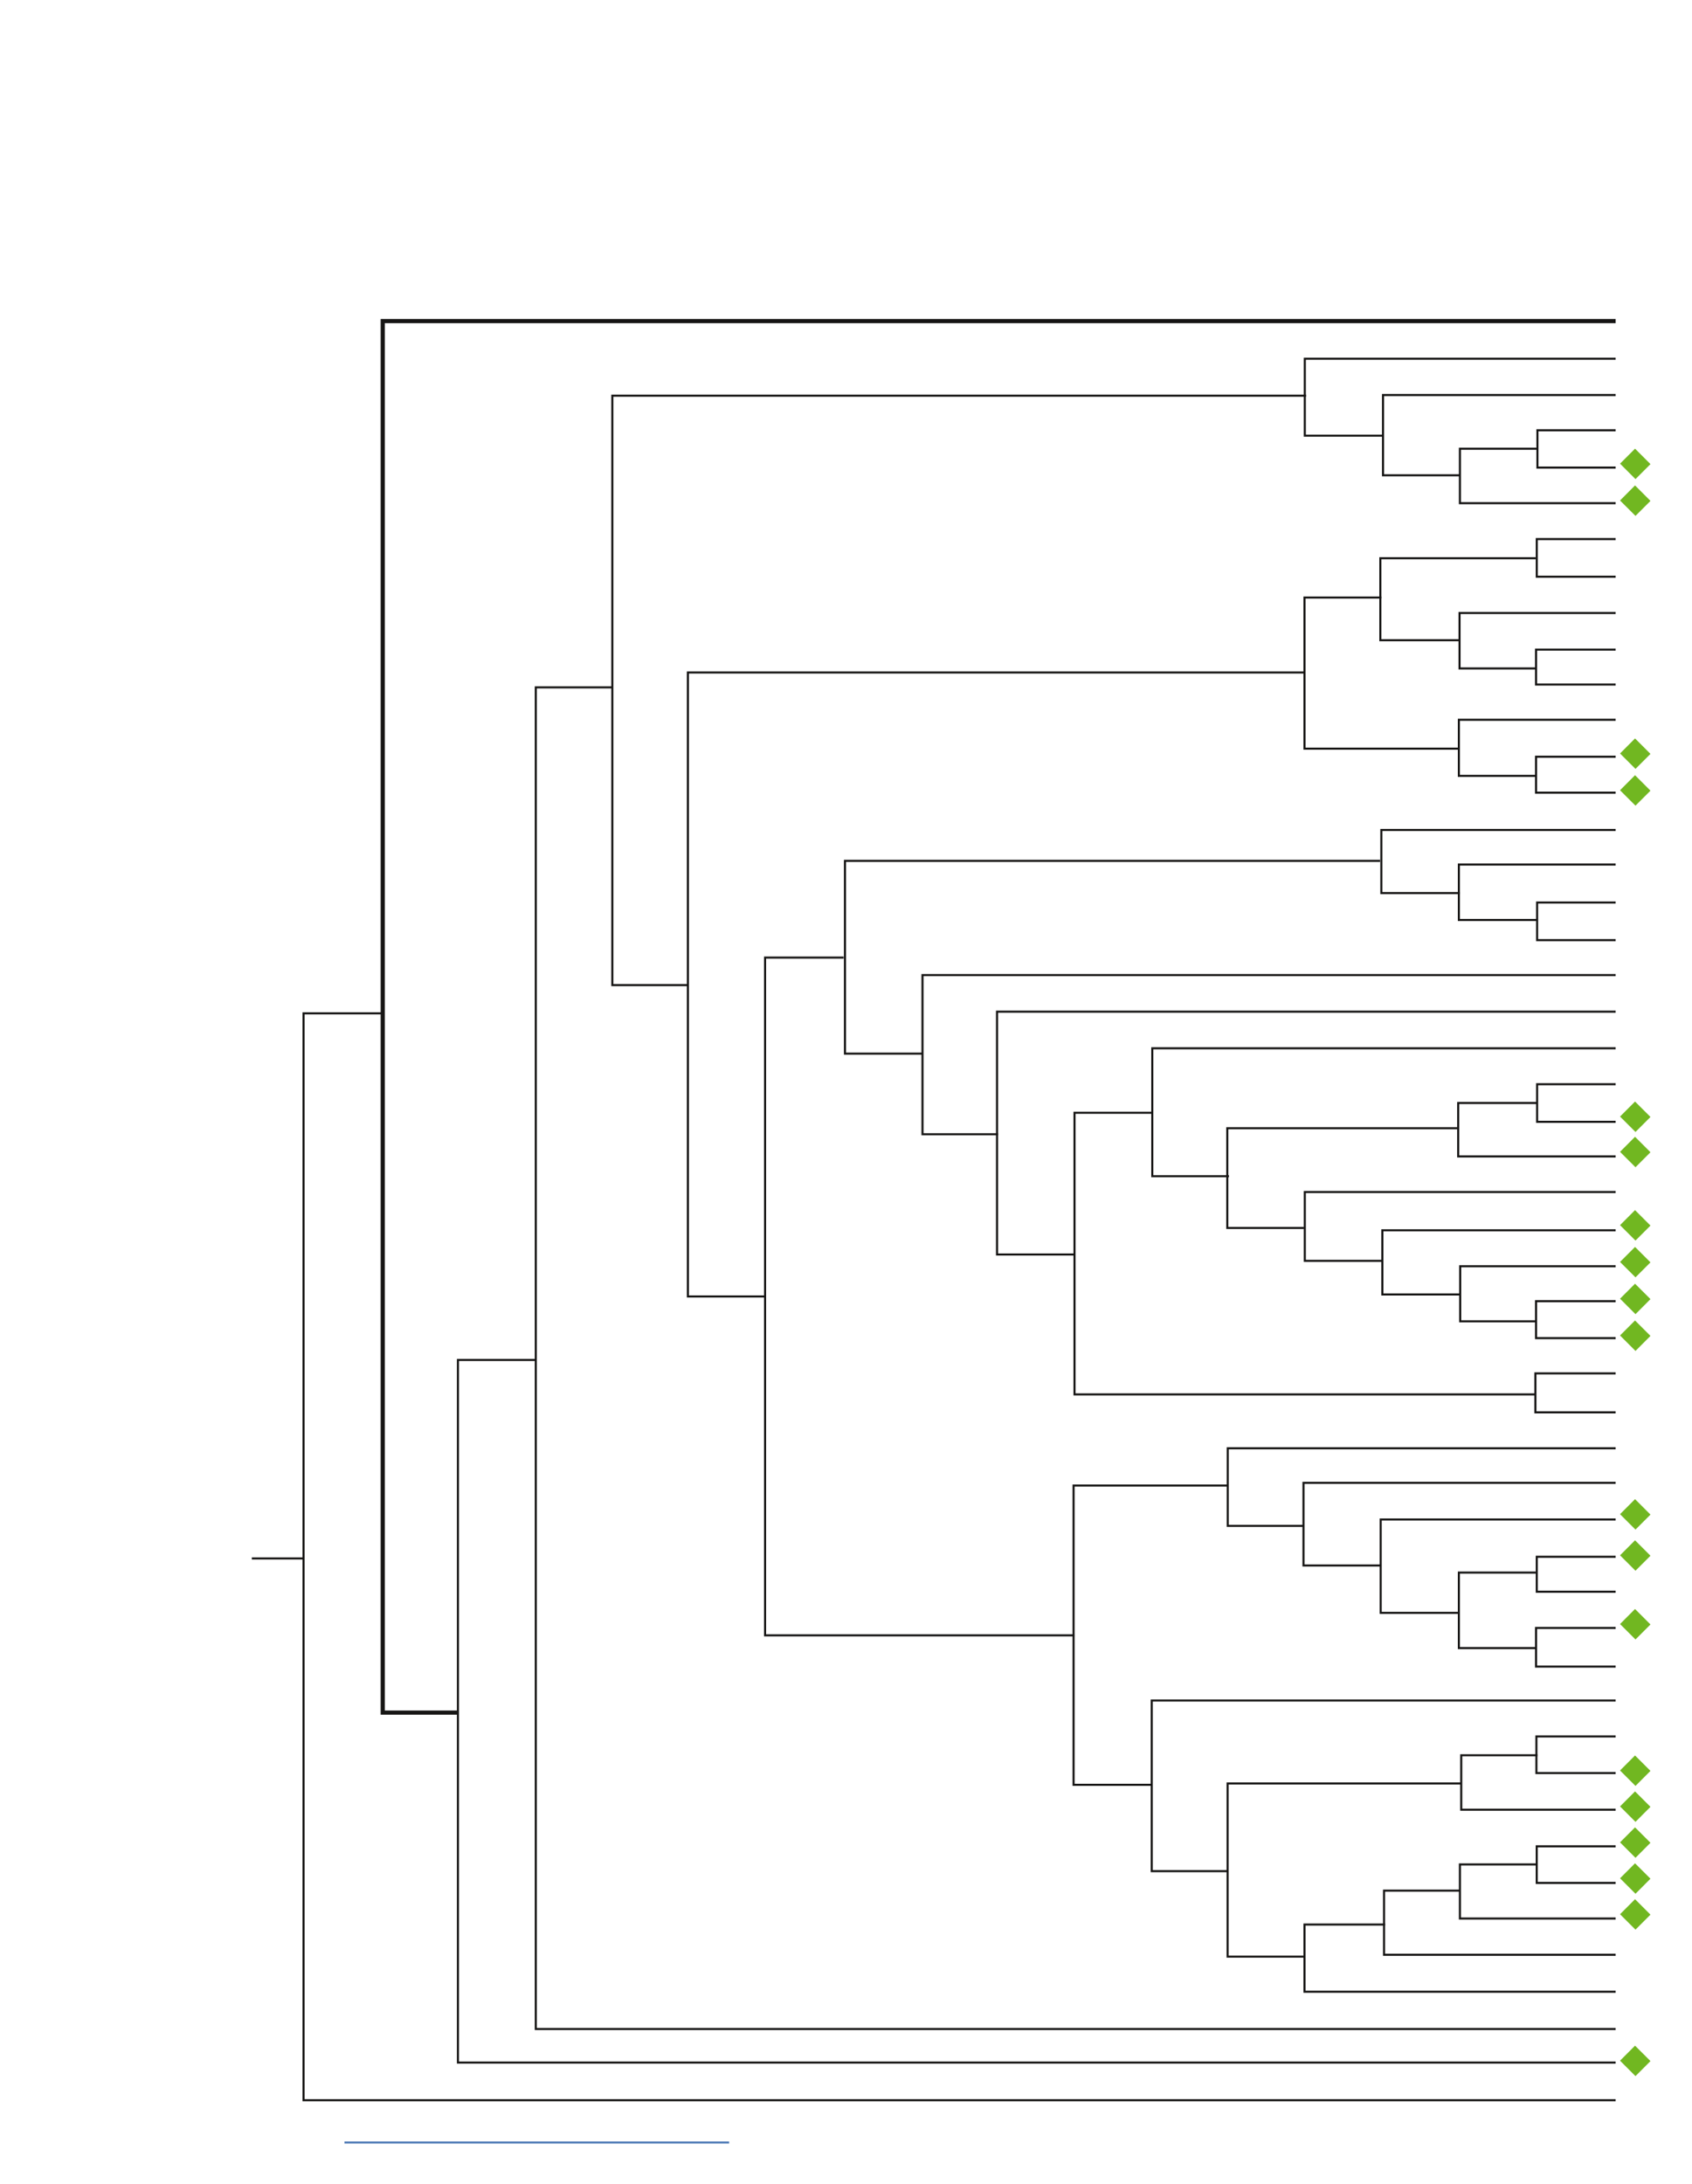<?xml version="1.0" encoding="UTF-8"?>
<svg height="525.64" width="407.46" xmlns="http://www.w3.org/2000/svg">
 <g>
  <polyline style="fill:none;stroke:rgb(23,22,21);stroke-width:1.0;" signature="MLLL" id="polyline1" points="110.12 412.17 92.17 412.17 92.17 77.28 389.07 77.28"/>
  <polyline style="fill:none;stroke:rgb(23,22,21);stroke-width:0.5;" signature="MLLL" id="polyline2" points="333.13 104.85 314.22 104.85 314.22 86.34 389.07 86.34"/>
  <polyline style="fill:none;stroke:rgb(23,22,21);stroke-width:0.5;" signature="MLLL" id="polyline3" points="351.65 114.39 333.05 114.39 333.05 95.07 389.07 95.07"/>
  <polyline style="fill:none;stroke:rgb(23,22,21);stroke-width:0.5;" signature="MLLL" id="polyline4" points="389.07 112.53 370.24 112.53 370.24 103.55 389.07 103.55"/>
  <polyline style="fill:none;stroke:rgb(23,22,21);stroke-width:0.5;" signature="MLLL" id="polyline5" points="370.13 108.0 351.57 108.0 351.57 121.1 389.07 121.1"/>
  <polyline style="fill:none;stroke:rgb(23,22,21);stroke-width:0.5;" signature="MLLL" id="polyline6" points="389.07 138.8 370.08 138.8 370.08 129.74 389.07 129.74"/>
  <polyline style="fill:none;stroke:rgb(23,22,21);stroke-width:0.5;" signature="MLLL" id="polyline7" points="369.87 160.87 351.48 160.87 351.48 147.53 389.07 147.53"/>
  <polyline style="fill:none;stroke:rgb(23,22,21);stroke-width:0.5;" signature="MLLL" id="polyline8" points="351.48 154.08 332.41 154.08 332.41 134.35 369.83 134.35"/>
  <polyline style="fill:none;stroke:rgb(23,22,21);stroke-width:0.5;" signature="MLLL" id="polyline9" points="389.07 164.75 369.91 164.75 369.91 156.34 389.07 156.34"/>
  <polyline style="fill:none;stroke:rgb(23,22,21);stroke-width:0.5;" signature="MLLL" id="polyline10" points="369.85 186.73 351.32 186.73 351.32 173.23 389.07 173.23"/>
  <polyline style="fill:none;stroke:rgb(23,22,21);stroke-width:0.5;" signature="MLLL" id="polyline11" points="389.07 190.77 369.91 190.77 369.91 182.12 389.07 182.12"/>
  <polyline style="fill:none;stroke:rgb(23,22,21);stroke-width:0.5;" signature="MLLL" id="polyline12" points="351.57 214.94 332.65 214.94 332.65 199.75 389.07 199.75"/>
  <polyline style="fill:none;stroke:rgb(23,22,21);stroke-width:0.5;" signature="MLLL" id="polyline13" points="370.32 221.41 351.32 221.41 351.32 208.07 389.07 208.07"/>
  <polyline style="fill:none;stroke:rgb(23,22,21);stroke-width:0.5;" signature="MLLL" id="polyline14" points="389.07 226.26 370.16 226.26 370.16 217.21 389.07 217.21"/>
  <polyline style="fill:none;stroke:rgb(23,22,21);stroke-width:0.5;" signature="MLLL" id="polyline15" points="240.34 272.98 222.15 272.98 222.15 234.67 389.07 234.67"/>
  <polyline style="fill:none;stroke:rgb(23,22,21);stroke-width:0.5;" signature="MLLL" id="polyline16" points="222.23 253.58 203.48 253.58 203.48 207.18 332.33 207.18"/>
  <polyline style="fill:none;stroke:rgb(23,22,21);stroke-width:0.5;" signature="MLLL" id="polyline17" points="258.69 393.58 184.24 393.58 184.24 230.46 203.16 230.46"/>
  <polyline style="fill:none;stroke:rgb(23,22,21);stroke-width:0.5;" signature="MLLL" id="polyline18" points="277.34 429.55 258.53 429.55 258.53 357.53 295.63 357.53"/>
  <polyline style="fill:none;stroke:rgb(23,22,21);stroke-width:0.5;" signature="MLLL" id="polyline19" points="258.91 301.92 240.1 301.92 240.1 243.48 389.07 243.48"/>
  <polyline style="fill:none;stroke:rgb(23,22,21);stroke-width:0.5;" signature="MLLL" id="polyline20" points="295.95 283.08 277.49 283.08 277.49 252.29 389.07 252.29"/>
  <polyline style="fill:none;stroke:rgb(23,22,21);stroke-width:0.5;" signature="MLLL" id="polyline21" points="389.07 269.99 370.16 269.99 370.16 260.94 389.07 260.94"/>
  <polyline style="fill:none;stroke:rgb(23,22,21);stroke-width:0.5;" signature="MLLL" id="polyline22" points="370.16 265.46 351.16 265.46 351.16 278.32 389.07 278.32"/>
  <polyline style="fill:none;stroke:rgb(23,22,21);stroke-width:0.5;" signature="MLLL" id="polyline23" points="332.81 303.45 314.22 303.45 314.22 286.88 389.07 286.88"/>
  <polyline style="fill:none;stroke:rgb(23,22,21);stroke-width:0.5;" signature="MLLL" id="polyline24" points="314.04 295.53 295.55 295.53 295.55 271.53 350.92 271.53"/>
  <polyline style="fill:none;stroke:rgb(23,22,21);stroke-width:0.5;" signature="MLLL" id="polyline25" points="351.65 311.54 332.89 311.54 332.89 296.1 389.07 296.1"/>
  <polyline style="fill:none;stroke:rgb(23,22,21);stroke-width:0.5;" signature="MLLL" id="polyline26" points="389.07 313.15 369.91 313.15 369.91 322.05 389.07 322.05"/>
  <polyline style="fill:none;stroke:rgb(23,22,21);stroke-width:0.5;" signature="MLLL" id="polyline27" points="369.81 318.0 351.64 318.0 351.64 304.75 389.07 304.75"/>
  <polyline style="fill:none;stroke:rgb(23,22,21);stroke-width:0.5;" signature="MLLL" id="polyline28" points="314.52 95.23 147.46 95.23 147.46 237.09 165.65 237.09"/>
  <polyline style="fill:none;stroke:rgb(23,22,21);stroke-width:0.5;" signature="MLLL" id="polyline29" points="314.06 161.85 165.65 161.85 165.65 312.02 184.08 312.02"/>
  <polyline style="fill:none;stroke:rgb(23,22,21);stroke-width:0.5;" signature="MLLL" id="polyline30" points="332.69 143.81 314.14 143.81 314.14 180.18 351.32 180.18"/>
  <polyline style="fill:none;stroke:rgb(23,22,21);stroke-width:0.5;" signature="MLLL" id="polyline31" points="147.34 165.43 129.03 165.43 129.03 488.32 389.07 488.32"/>
  <polyline style="fill:none;stroke:rgb(23,22,21);stroke-width:0.5;" signature="MLLL" id="polyline32" points="128.93 327.3 110.28 327.3 110.28 496.4 389.07 496.4"/>
  <polyline style="fill:none;stroke:rgb(23,22,21);stroke-width:0.5;" signature="MLLL" id="polyline33" points="92.17 243.88 73.1 243.88 73.1 505.46 389.07 505.46"/>
  <line points="72.89 375.07 60.65 375.07" style="fill:none;stroke:rgb(23,22,21);stroke-width:0.5;" signature="ML" x1="72.89" y1="375.07" x2="60.65" y2="375.07" id="line1"/>
  <line points="82.96 515.64 175.59 515.64" style="fill:none;stroke:rgb(77,121,181);stroke-width:0.5;" signature="ML" x1="82.96" y1="515.64" x2="175.59" y2="515.64" id="line2"/>
  <polyline style="fill:none;stroke:rgb(23,22,21);stroke-width:0.5;" signature="MLLL" id="polyline34" points="333.54 463.18 314.14 463.18 314.14 479.35 389.07 479.35"/>
  <polyline style="fill:none;stroke:rgb(23,22,21);stroke-width:0.5;" signature="MLLL" id="polyline35" points="351.63 455.02 333.3 455.02 333.3 470.46 389.07 470.46"/>
  <polyline style="fill:none;stroke:rgb(23,22,21);stroke-width:0.5;" signature="MLLL" id="polyline36" points="370.16 448.71 351.57 448.71 351.57 461.73 389.07 461.73"/>
  <polyline style="fill:none;stroke:rgb(23,22,21);stroke-width:0.5;" signature="MLLL" id="polyline37" points="389.07 444.35 370.07 444.35 370.07 453.16 389.07 453.16"/>
  <polyline style="fill:none;stroke:rgb(23,22,21);stroke-width:0.5;" signature="MLLL" id="polyline38" points="370.24 422.44 351.89 422.44 351.89 435.54 389.07 435.54"/>
  <polyline style="fill:none;stroke:rgb(23,22,21);stroke-width:0.5;" signature="MLLL" id="polyline39" points="389.07 417.91 369.99 417.91 369.99 426.72 389.07 426.72"/>
  <polygon class="rhomb" style="fill:rgb(113,183,33);stroke:none;stroke-width:0.5;" signature="MLLLL" points="393.85 429.82 390.13 426.1 393.74 422.49 397.46 426.2" id="polygon1"/>
  <polygon class="rhomb" style="fill:rgb(113,183,33);stroke:none;stroke-width:0.5;" signature="MLLLL" points="393.85 394.57 390.13 390.86 393.74 387.24 397.46 390.96" id="polygon2"/>
  <polygon class="rhomb" style="fill:rgb(113,183,33);stroke:none;stroke-width:0.5;" signature="MLLLL" points="393.85 368.13 390.13 364.42 393.74 360.8 397.46 364.52" id="polygon3"/>
  <polygon class="rhomb" style="fill:rgb(113,183,33);stroke:none;stroke-width:0.5;" signature="MLLLL" points="393.85 325.13 390.13 321.41 393.74 317.8 397.46 321.51" id="polygon4"/>
  <polygon class="rhomb" style="fill:rgb(113,183,33);stroke:none;stroke-width:0.5;" signature="MLLLL" points="393.85 316.28 390.13 312.56 393.74 308.95 397.46 312.66" id="polygon5"/>
  <polygon class="rhomb" style="fill:rgb(113,183,33);stroke:none;stroke-width:0.5;" signature="MLLLL" points="393.85 307.42 390.13 303.71 393.74 300.1 397.46 303.81" id="polygon6"/>
  <polygon class="rhomb" style="fill:rgb(113,183,33);stroke:none;stroke-width:0.5;" signature="MLLLL" points="393.85 298.57 390.13 294.86 393.74 291.24 397.46 294.96" id="polygon7"/>
  <polygon class="rhomb" style="fill:rgb(113,183,33);stroke:none;stroke-width:0.5;" signature="MLLLL" points="393.85 280.92 390.13 277.21 393.74 273.59 397.46 277.31" id="polygon8"/>
  <polygon class="rhomb" style="fill:rgb(113,183,33);stroke:none;stroke-width:0.5;" signature="MLLLL" points="393.85 272.43 390.13 268.72 393.74 265.11 397.46 268.82" id="polygon9"/>
  <polygon class="rhomb" style="fill:rgb(113,183,33);stroke:none;stroke-width:0.5;" signature="MLLLL" points="393.85 193.9 390.13 190.19 393.74 186.57 397.46 190.29" id="polygon10"/>
  <polygon class="rhomb" style="fill:rgb(113,183,33);stroke:none;stroke-width:0.5;" signature="MLLLL" points="393.85 185.05 390.13 181.34 393.74 177.72 397.46 181.44" id="polygon11"/>
  <polygon class="rhomb" style="fill:rgb(113,183,33);stroke:none;stroke-width:0.5;" signature="MLLLL" points="393.85 124.16 390.13 120.45 393.74 116.83 397.46 120.55" id="polygon12"/>
  <polygon class="rhomb" style="fill:rgb(113,183,33);stroke:none;stroke-width:0.5;" signature="MLLLL" points="393.85 115.31 390.13 111.59 393.74 107.98 397.46 111.7" id="polygon13"/>
  <polygon class="rhomb" style="fill:rgb(113,183,33);stroke:none;stroke-width:0.5;" signature="MLLLL" points="393.85 378.03 390.13 374.32 393.74 370.7 397.46 374.42" id="polygon14"/>
  <polygon class="rhomb" style="fill:rgb(113,183,33);stroke:none;stroke-width:0.5;" signature="MLLLL" points="393.85 438.47 390.13 434.75 393.74 431.14 397.46 434.85" id="polygon15"/>
  <polygon class="rhomb" style="fill:rgb(113,183,33);stroke:none;stroke-width:0.5;" signature="MLLLL" points="393.85 447.12 390.13 443.4 393.74 439.79 397.46 443.5" id="polygon16"/>
  <polygon class="rhomb" style="fill:rgb(113,183,33);stroke:none;stroke-width:0.5;" signature="MLLLL" points="393.85 455.77 390.13 452.05 393.74 448.44 397.46 452.15" id="polygon17"/>
  <polygon class="rhomb" style="fill:rgb(113,183,33);stroke:none;stroke-width:0.5;" signature="MLLLL" points="393.85 464.41 390.13 460.7 393.74 457.08 397.46 460.8" id="polygon18"/>
  <polygon class="rhomb" style="fill:rgb(113,183,33);stroke:none;stroke-width:0.5;" signature="MLLLL" points="393.85 499.66 390.13 495.94 393.74 492.33 397.46 496.04" id="polygon19"/>
  <polyline style="fill:none;stroke:rgb(23,22,21);stroke-width:0.5;" signature="MLLL" id="polyline40" points="313.9 470.9 295.63 470.9 295.63 429.23 352.04 429.23"/>
  <polyline style="fill:none;stroke:rgb(23,22,21);stroke-width:0.5;" signature="MLLL" id="polyline41" points="295.55 450.33 277.36 450.33 277.36 409.26 389.07 409.26"/>
  <polyline style="fill:none;stroke:rgb(23,22,21);stroke-width:0.5;" signature="MLLL" id="polyline42" points="389.07 339.91 369.75 339.91 369.75 330.53 389.07 330.53"/>
  <polyline style="fill:none;stroke:rgb(23,22,21);stroke-width:0.5;" signature="MLLL" id="polyline43" points="313.99 367.23 295.66 367.23 295.66 348.56 389.07 348.56"/>
  <polyline style="fill:none;stroke:rgb(23,22,21);stroke-width:0.5;" signature="MLLL" id="polyline44" points="332.65 376.77 313.9 376.77 313.9 356.88 389.07 356.88"/>
  <polyline style="fill:none;stroke:rgb(23,22,21);stroke-width:0.5;" signature="MLLL" id="polyline45" points="351.1 388.17 332.49 388.17 332.49 365.7 389.07 365.7"/>
  <polyline style="fill:none;stroke:rgb(23,22,21);stroke-width:0.5;" signature="MLLL" id="polyline46" points="389.07 383.08 370.08 383.08 370.08 374.67 389.07 374.67"/>
  <polyline style="fill:none;stroke:rgb(23,22,21);stroke-width:0.5;" signature="MLLL" id="polyline47" points="389.07 401.1 369.91 401.1 369.91 391.8 389.07 391.8"/>
  <polyline style="fill:none;stroke:rgb(23,22,21);stroke-width:0.5;" signature="MLLL" id="polyline48" points="369.81 396.65 351.32 396.65 351.32 378.47 369.91 378.47"/>
  <polyline style="fill:none;stroke:rgb(23,22,21);stroke-width:0.5;" signature="MLLL" id="polyline49" points="369.75 335.59 258.76 335.59 258.76 267.81 277.59 267.81"/>
 </g>
</svg>
